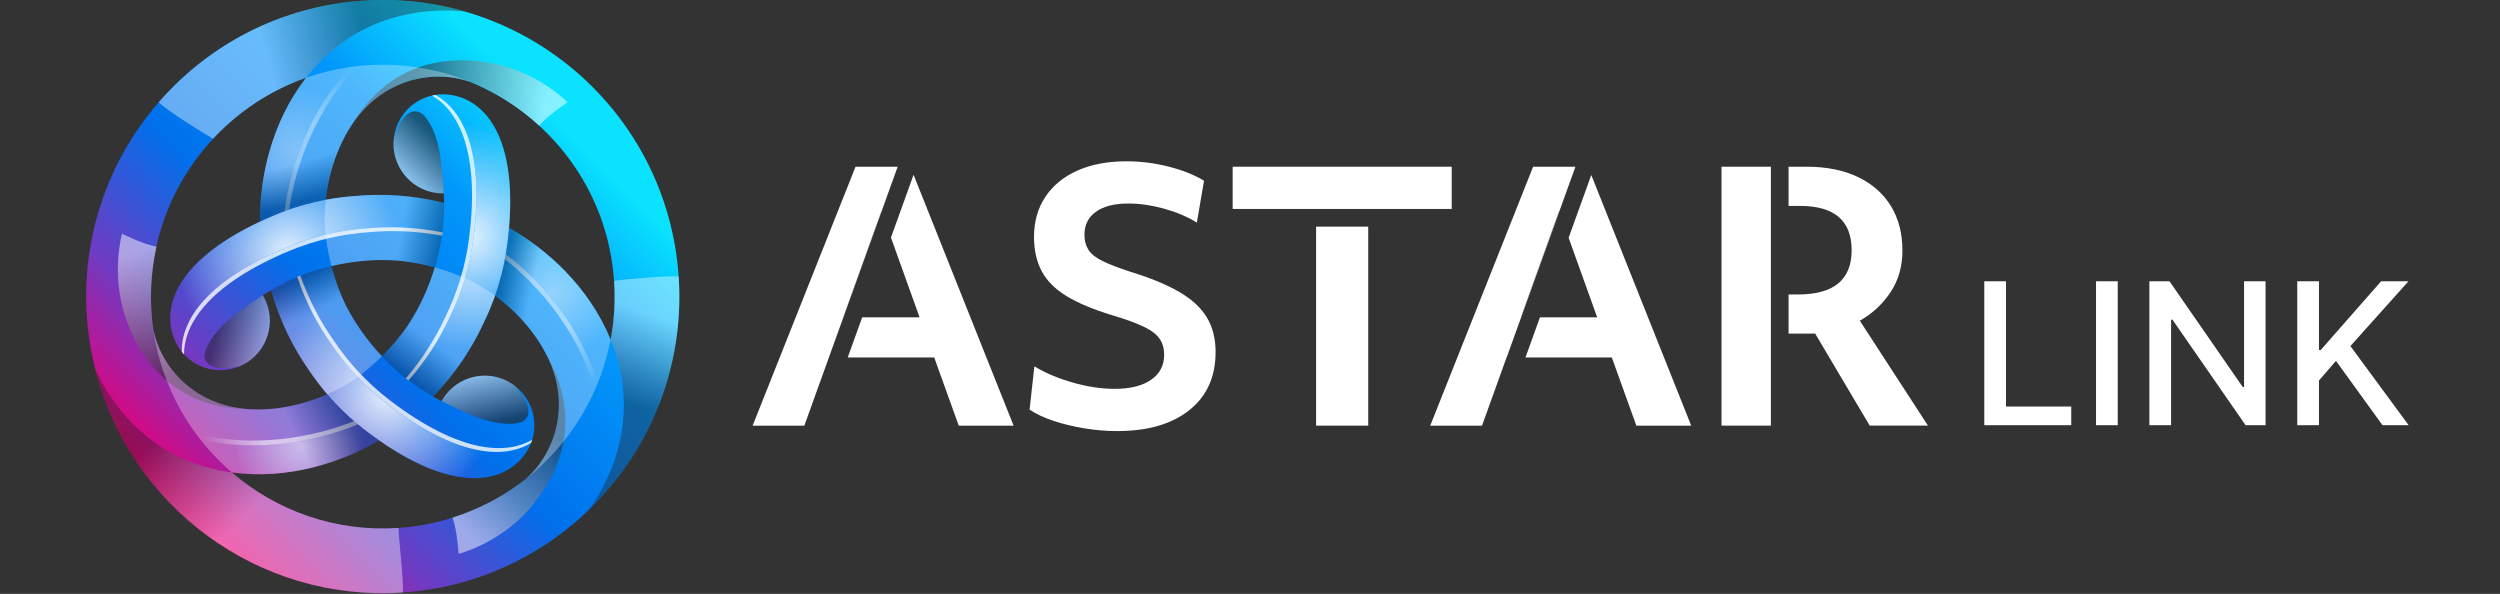 <svg width="1364" height="324" viewBox="0 0 1364 324" fill="none" xmlns="http://www.w3.org/2000/svg">
<rect x="0" y="0" width="1364" height="324" fill="#333333" stroke="none"/>
<path d="M370.269 150.84C364.199 61.68 286.999 -5.69 197.839 0.38C153.419 3.4 114.419 24.08 87.209 55.09L87.129 55.04C86.949 55.29 86.779 55.54 86.589 55.8C59.559 86.96 44.359 128.39 47.379 172.8C47.669 177.03 48.169 181.2 48.769 185.32C48.799 185.51 48.819 185.69 48.849 185.88C49.259 188.6 49.729 191.3 50.269 193.98C50.269 194.03 50.289 194.08 50.299 194.13C50.789 196.55 51.339 198.95 51.929 201.33C51.929 201.33 51.929 201.33 51.929 201.34C70.619 275.87 140.449 328.66 219.799 323.26C308.959 317.2 376.329 240 370.259 150.84H370.269ZM335.049 153.24C335.799 164.22 335.109 174.97 333.149 185.31C333.129 185.25 333.109 185.19 333.079 185.13C321.349 156.45 298.139 135.75 277.729 124.31C281.859 75.72 265.379 55.25 246.719 51.92C246.209 51.82 245.699 51.74 245.179 51.67C230.369 49.77 216.829 60.24 214.929 75.04C213.029 89.85 223.499 103.39 238.299 105.29C239.589 105.45 240.869 105.5 242.129 105.48C242.209 107.12 242.259 108.86 242.279 110.68C225.029 106.4 208.899 105.57 194.199 106.89C188.699 107.26 183.199 107.95 177.729 108.97C179.569 92.56 185.719 74.14 197.669 60.66C209.219 47.63 226.379 40.16 245.109 42.08C248.659 42.44 252.449 43.31 255.859 44.46C256.019 44.51 256.179 44.56 256.339 44.61C256.339 44.61 256.339 44.61 256.339 44.6C299.719 62.27 331.639 103.44 335.029 153.23L335.049 153.24ZM222.259 177.96C222.259 177.96 222.239 178 222.219 178.01C218.359 183.58 213.769 189.07 208.379 194.38C200.299 185.78 193.809 176.52 188.879 166.94C188.629 166.43 188.359 165.94 188.109 165.42C188.109 165.4 188.089 165.38 188.079 165.36C185.189 159.23 182.729 152.5 180.819 145.18C192.319 142.47 203.599 141.48 214.369 142C214.939 142.04 215.499 142.05 216.069 142.1C216.089 142.1 216.109 142.1 216.129 142.1C222.879 142.66 229.919 143.89 237.199 145.9C233.789 157.21 229.019 167.47 223.179 176.53C222.859 177 222.569 177.48 222.239 177.96H222.259ZM166.959 42.46C166.959 42.46 166.899 42.54 166.869 42.57C147.909 67.06 141.579 97.49 141.869 120.87C97.729 141.59 88.239 166.1 94.689 183.92C94.859 184.41 95.039 184.89 95.249 185.37C101.009 199.14 116.839 205.64 130.609 199.88C144.379 194.12 150.879 178.29 145.119 164.51C144.619 163.31 144.019 162.18 143.369 161.09C144.769 160.19 146.259 159.26 147.849 158.33C152.769 175.41 160.059 189.86 168.549 201.93C171.609 206.5 174.949 210.91 178.569 215.13C163.439 221.75 144.409 225.63 126.759 222.02C109.699 218.54 94.649 207.4 86.949 190.23C85.489 186.97 84.349 183.26 83.639 179.73C83.199 176.65 82.829 173.54 82.619 170.39C78.679 112.42 114.639 60.82 166.979 42.44L166.959 42.46ZM217.409 288.04C182.989 290.38 150.809 278.64 126.489 257.77C157.169 261.95 186.689 252.21 206.799 240.26C246.829 268.15 272.809 264.11 285.029 249.62C285.369 249.23 285.699 248.83 286.009 248.41C295.059 236.54 292.759 219.58 280.889 210.53C269.019 201.48 252.059 203.78 243.009 215.65C242.219 216.69 241.539 217.77 240.929 218.88C239.459 218.13 237.919 217.3 236.329 216.39C248.669 203.58 257.469 190.02 263.679 176.62C266.109 171.67 268.259 166.56 270.109 161.31C283.409 171.1 296.299 185.65 302.009 202.75C307.519 219.27 305.409 237.87 294.379 253.13C292.289 256.02 289.639 258.87 286.939 261.25C286.899 261.28 286.859 261.32 286.819 261.36C267.529 276.52 243.669 286.25 217.409 288.04Z" fill="url(#paint0_linear_93_330)"/>
<path style="mix-blend-mode:overlay" opacity="0.9" d="M246.719 51.92C246.209 51.82 245.699 51.74 245.179 51.67C242.559 51.33 239.979 51.4 237.499 51.8C252.979 60.22 264.269 83.69 258.329 129.97C256.359 145.3 251.809 159.89 245.219 173.27C239.889 184.78 232.629 196.4 222.869 207.57C227.549 211.08 232.119 214.02 236.309 216.4C248.649 203.59 257.449 190.03 263.659 176.63C270.239 163.24 274.799 148.66 276.769 133.33C283.829 78.22 266.489 55.45 246.719 51.92Z" fill="url(#paint1_radial_93_330)"/>
<g style="mix-blend-mode:overlay" opacity="0.8">
<path d="M258.339 129.97C264.269 83.68 252.989 60.22 237.509 51.8C236.909 51.9 236.309 52.02 235.719 52.16C250.879 60.87 261.779 84.31 255.929 129.97C253.959 145.3 249.409 159.89 242.819 173.27C237.659 184.4 230.689 195.63 221.419 206.45C221.909 206.83 222.399 207.2 222.889 207.56C232.639 196.39 239.899 184.77 245.239 173.26C251.819 159.87 256.379 145.29 258.349 129.96L258.339 129.97Z" fill="white"/>
</g>
<path style="mix-blend-mode:overlay" opacity="0.5" d="M199.499 234.95C198.049 233.84 196.649 232.68 195.249 231.52C172.399 241.05 140.739 247.03 109.289 239.73C114.439 246.29 120.189 252.35 126.499 257.77C157.179 261.95 186.699 252.21 206.809 240.26C204.419 238.6 201.989 236.84 199.509 234.94L199.499 234.95Z" fill="url(#paint2_radial_93_330)"/>
<path style="mix-blend-mode:overlay" opacity="0.6" d="M195.239 231.52C194.539 230.94 193.839 230.37 193.149 229.77C170.129 238.97 138.319 244.47 106.939 236.65C107.699 237.69 108.479 238.72 109.279 239.73C140.729 247.03 172.399 241.05 195.239 231.52Z" fill="url(#paint3_linear_93_330)"/>
<path style="mix-blend-mode:overlay" opacity="0.9" d="M94.689 183.96C94.859 184.45 95.039 184.93 95.249 185.41C96.269 187.85 97.619 190.04 99.199 192C98.749 174.38 113.429 152.88 156.479 134.87C170.739 128.91 185.649 125.56 200.539 124.57C213.179 123.43 226.869 123.91 241.419 126.77C242.119 120.96 242.379 115.53 242.349 110.72C225.089 106.44 208.949 105.6 194.239 106.92C179.359 107.91 164.439 111.26 150.179 117.22C98.919 138.66 87.879 165.06 94.699 183.95L94.689 183.96Z" fill="url(#paint4_radial_93_330)"/>
<g style="mix-blend-mode:overlay" opacity="0.8">
<path d="M156.479 134.87C113.429 152.87 98.749 174.38 99.199 192C99.589 192.48 99.989 192.92 100.409 193.37C100.379 175.89 115.229 154.72 157.689 136.96C171.949 131 186.859 127.65 201.749 126.66C213.969 125.56 227.179 125.99 241.189 128.6C241.269 127.98 241.339 127.38 241.419 126.77C226.869 123.91 213.179 123.43 200.539 124.57C185.659 125.56 170.739 128.91 156.479 134.87Z" fill="white"/>
</g>
<path style="mix-blend-mode:overlay" opacity="0.4" d="M276.809 133.34C276.579 135.15 276.269 136.95 275.969 138.74C295.649 153.76 316.659 178.2 326.059 209.08C329.169 201.34 331.549 193.33 333.079 185.16C321.349 156.5 298.169 135.8 277.759 124.36C277.509 127.26 277.199 130.24 276.809 133.34Z" fill="url(#paint5_radial_93_330)"/>
<path style="mix-blend-mode:overlay" opacity="0.5" d="M275.969 138.73C275.819 139.63 275.669 140.52 275.499 141.41C294.979 156.74 315.639 181.55 324.559 212.63C325.079 211.45 325.579 210.26 326.059 209.07C316.659 178.19 295.649 153.75 275.969 138.73Z" fill="url(#paint6_linear_93_330)"/>
<path style="mix-blend-mode:overlay" opacity="0.9" d="M285.039 249.59C285.379 249.2 285.709 248.8 286.019 248.38C287.619 246.28 288.849 244.01 289.749 241.67C274.719 250.87 248.749 248.91 211.629 220.63C199.339 211.26 188.979 200.02 180.679 187.63C173.379 177.26 166.939 165.16 162.149 151.13C156.769 153.43 151.929 155.92 147.789 158.35C152.709 175.44 160.059 189.84 168.559 201.92C176.859 214.31 187.219 225.56 199.509 234.92C243.709 268.59 272.089 264.96 285.039 249.6V249.59Z" fill="url(#paint7_radial_93_330)"/>
<g style="mix-blend-mode:overlay" opacity="0.8">
<path d="M211.639 220.62C248.759 248.9 274.719 250.86 289.759 241.66C289.979 241.09 290.159 240.51 290.339 239.93C275.219 248.7 249.459 246.42 212.849 218.52C200.559 209.15 190.199 197.91 181.899 185.52C174.839 175.49 168.599 163.83 163.859 150.39C163.279 150.63 162.719 150.87 162.159 151.11C166.949 165.14 173.389 177.24 180.689 187.61C188.989 200 199.349 211.25 211.639 220.61V220.62Z" fill="white"/>
</g>
<path style="mix-blend-mode:overlay" opacity="0.3" d="M150.139 117.18C151.829 116.47 153.529 115.84 155.239 115.21C158.409 90.66 169.069 60.25 191.109 36.66C182.849 37.84 174.729 39.78 166.879 42.54C147.919 67.03 141.589 97.46 141.879 120.84C144.509 119.6 147.249 118.38 150.139 117.17V117.18Z" fill="url(#paint8_radial_93_330)"/>
<path style="mix-blend-mode:overlay" opacity="0.4" d="M155.239 115.21C156.089 114.89 156.939 114.57 157.799 114.27C161.339 89.74 172.489 59.44 194.949 36.17C193.669 36.31 192.389 36.47 191.119 36.65C169.079 60.23 158.419 90.65 155.249 115.2L155.239 115.21Z" fill="url(#paint9_linear_93_330)"/>
<path style="mix-blend-mode:multiply" opacity="0.4" d="M197.84 0.38C153.42 3.4 114.42 24.08 87.21 55.09C87 55.32 86.8 55.56 86.6 55.79C91.9 61.04 109.21 71.41 116.23 75.73C130.01 60.91 147.33 49.35 166.96 42.46C168.33 40.69 169.75 38.95 171.26 37.25C189.54 16.62 214.5 5.72 243.45 5.72C246.67 5.72 253.24 6.23 253.38 6.24C235.82 1.21 217.12 -0.93 197.84 0.38Z" fill="url(#paint10_linear_93_330)"/>
<path style="mix-blend-mode:multiply" opacity="0.4" d="M217.409 288.04C182.989 290.38 150.809 278.64 126.489 257.77C124.229 257.46 121.959 257.09 119.689 256.63C92.689 251.11 70.76 234.95 56.289 209.87C54.679 207.08 53.239 204.24 51.94 201.35C70.629 275.88 140.459 328.66 219.809 323.27C220.159 315.1 217.749 296.14 217.409 288.05V288.04Z" fill="url(#paint11_linear_93_330)"/>
<path style="mix-blend-mode:multiply" opacity="0.4" d="M370.27 150.84C365.3 150.33 341.02 152.25 335.05 153.24C335.8 164.22 335.11 174.97 333.15 185.31C333.99 187.37 334.78 189.45 335.5 191.59C344.22 217.73 341.18 244.8 326.71 269.88C325.13 272.62 323.42 275.24 321.61 277.77C321.58 277.82 321.54 277.87 321.51 277.91C321.51 277.91 321.58 277.85 321.63 277.81C354.5 245.83 373.64 200.19 370.29 150.85L370.27 150.84Z" fill="url(#paint12_linear_93_330)"/>
<path style="mix-blend-mode:multiply" opacity="0.5" d="M245.119 42.09C248.669 42.45 252.459 43.32 255.869 44.47C256.029 44.52 256.189 44.57 256.349 44.62C256.349 44.62 256.349 44.62 256.349 44.61C270.309 50.3 283.069 58.43 294.089 68.49C294.109 68.51 294.139 68.53 294.159 68.55C299.469 62.48 309.689 55.81 309.689 55.81C309.689 55.81 294.029 39.8 270.089 34.83C253.329 31.35 215.519 27.98 191.669 68.56C191.669 68.56 191.759 68.47 191.899 68.34C193.659 65.67 195.539 63.08 197.659 60.69C209.209 47.66 226.369 40.19 245.099 42.11L245.119 42.09Z" fill="url(#paint13_linear_93_330)"/>
<path style="mix-blend-mode:multiply" opacity="0.5" d="M294.37 253.13C292.28 256.02 289.63 258.87 286.93 261.25C286.81 261.36 286.68 261.48 286.56 261.59C286.56 261.59 286.56 261.59 286.56 261.6C274.66 270.85 261.23 277.83 247.01 282.35C246.98 282.36 246.96 282.37 246.93 282.38C249.53 290.01 250.2 302.2 250.2 302.2C250.2 302.2 271.9 296.65 288.17 278.4C299.56 265.62 321.39 234.57 298.17 193.63C298.17 193.63 298.2 193.76 298.24 193.94C299.67 196.8 300.97 199.72 301.99 202.75C307.5 219.27 305.39 237.87 294.36 253.13H294.37Z" fill="url(#paint14_linear_93_330)"/>
<path style="mix-blend-mode:multiply" opacity="0.5" d="M86.989 190.29C85.529 187.03 84.389 183.32 83.679 179.79C83.649 179.63 83.599 179.46 83.569 179.3C83.569 179.3 83.569 179.3 83.559 179.3C81.509 164.37 82.169 149.25 85.369 134.68C85.369 134.65 85.369 134.62 85.379 134.59C77.469 133.03 66.579 127.51 66.579 127.51C66.579 127.51 60.539 149.08 68.209 172.3C73.579 188.56 89.559 222.99 136.619 223.35C136.619 223.35 136.499 223.31 136.309 223.26C133.119 223.07 129.939 222.74 126.799 222.1C109.739 218.62 94.689 207.48 86.989 190.31V190.29Z" fill="url(#paint15_linear_93_330)"/>
<path style="mix-blend-mode:multiply" opacity="0.6" d="M238.309 105.29C239.599 105.45 240.879 105.5 242.139 105.48C242.139 105.48 241.289 88.67 239.229 80.04C237.169 71.41 234.119 65.7 230.779 62.47C228.379 60.15 220.819 57.27 214.939 75.05C213.039 89.86 223.509 103.4 238.309 105.3V105.29Z" fill="url(#paint16_linear_93_330)"/>
<path style="mix-blend-mode:multiply" opacity="0.5" d="M145.12 164.55C144.62 163.35 144.02 162.22 143.37 161.13C143.37 161.13 129.23 170.27 122.79 176.37C116.35 182.47 112.93 187.96 111.8 192.48C110.99 195.71 112.28 203.71 130.61 199.91C144.38 194.15 150.88 178.32 145.12 164.54V164.55Z" fill="url(#paint17_linear_93_330)"/>
<path style="mix-blend-mode:multiply" opacity="0.6" d="M243.029 215.61C242.239 216.65 241.559 217.73 240.949 218.84C240.949 218.84 255.929 226.51 264.439 229.04C272.939 231.57 279.409 231.78 283.889 230.5C287.089 229.58 293.369 224.47 280.919 210.49C269.049 201.44 252.089 203.74 243.039 215.61H243.029Z" fill="url(#paint18_linear_93_330)"/>
<path style="mix-blend-mode:multiply" opacity="0.3" d="M237.209 145.9C233.799 157.21 229.029 167.47 223.189 176.53C222.869 177 222.579 177.48 222.249 177.96C222.239 177.98 222.229 178 222.209 178.01C218.349 183.58 213.759 189.07 208.369 194.38C212.069 198.32 216.079 202.14 220.479 205.76C226.009 210.12 231.419 213.63 236.319 216.4C248.659 203.59 257.459 190.03 263.669 176.63C266.099 171.68 268.249 166.57 270.099 161.32C264.409 157.13 258.639 153.79 253.329 151.53C247.829 149.19 242.459 147.35 237.209 145.9Z" fill="url(#paint19_linear_93_330)"/>
<path style="mix-blend-mode:multiply" opacity="0.3" d="M126.489 257.77C157.169 261.95 186.689 252.21 206.799 240.26C204.409 238.6 201.979 236.84 199.499 234.94C191.739 229.03 184.749 222.36 178.569 215.14C163.439 221.76 144.409 225.64 126.759 222.03C109.699 218.55 94.649 207.41 86.949 190.24C85.489 186.98 84.349 183.27 83.639 179.74C88.099 211.02 103.879 238.35 126.509 257.76L126.489 257.77Z" fill="url(#paint20_linear_93_330)"/>
<path style="mix-blend-mode:multiply" opacity="0.3" d="M208.37 194.38C200.29 185.78 193.8 176.52 188.87 166.94C188.62 166.43 188.35 165.94 188.1 165.42C188.1 165.4 188.08 165.38 188.07 165.36C185.18 159.23 182.72 152.5 180.81 145.18C175.56 146.42 170.26 147.98 164.94 149.97C158.42 152.57 152.68 155.5 147.84 158.35C152.76 175.43 160.05 189.88 168.54 201.95C171.6 206.52 174.94 210.93 178.56 215.15C185.05 212.31 190.83 208.98 195.45 205.51C200.22 201.93 204.49 198.2 208.37 194.39V194.38Z" fill="url(#paint21_linear_93_330)"/>
<path style="mix-blend-mode:multiply" opacity="0.3" d="M166.859 42.58C147.899 67.07 141.569 97.5 141.859 120.88C144.499 119.64 147.249 118.41 150.149 117.2C159.139 113.44 168.389 110.73 177.729 108.98C179.569 92.57 185.719 74.15 197.669 60.67C209.219 47.64 226.379 40.17 245.109 42.09C248.659 42.45 252.449 43.32 255.859 44.47C256.019 44.52 256.179 44.57 256.339 44.62C256.339 44.62 256.339 44.62 256.339 44.61C239.089 37.58 220.029 34.26 200.219 35.61C188.589 36.4 177.439 38.78 166.939 42.47C166.909 42.51 166.879 42.55 166.849 42.58H166.859Z" fill="url(#paint22_linear_93_330)"/>
<path style="mix-blend-mode:multiply" opacity="0.3" d="M333.08 185.12C321.35 156.44 298.14 135.74 277.73 124.3C277.48 127.21 277.17 130.2 276.77 133.32C275.53 142.99 273.26 152.36 270.1 161.32C283.4 171.11 296.29 185.66 302 202.76C307.51 219.28 305.4 237.88 294.37 253.14C292.28 256.03 289.63 258.88 286.93 261.26C286.89 261.29 286.85 261.33 286.81 261.37C310.57 242.7 327.37 215.79 333.13 185.31C333.11 185.25 333.09 185.19 333.06 185.13L333.08 185.12Z" fill="url(#paint23_linear_93_330)"/>
<path style="mix-blend-mode:multiply" opacity="0.3" d="M177.648 128.44C178.368 134.36 179.458 139.92 180.818 145.18C192.318 142.47 203.598 141.48 214.368 142C214.938 142.04 215.498 142.05 216.068 142.1C216.088 142.1 216.108 142.1 216.128 142.1C222.878 142.66 229.918 143.89 237.198 145.9C238.758 140.73 240.058 135.36 240.988 129.75C241.998 122.77 242.328 116.32 242.288 110.69C225.038 106.41 208.908 105.58 194.208 106.9C188.708 107.27 183.208 107.96 177.738 108.98C176.948 116.02 176.948 122.7 177.638 128.44H177.648Z" fill="url(#paint24_linear_93_330)"/>
<path d="M850.599 115.13L829.779 173.12H829.939L850.719 115.47L850.599 115.13Z" fill="white"/>
<path d="M480.899 115.13L460.089 173.12H460.149L480.979 115.35L480.899 115.13Z" fill="white"/>
<path d="M486.099 129.61L501.719 173.12H470.409L462.509 195.05H509.709L523.089 232.23H553.019L498.449 95.36L486.099 129.61Z" fill="white"/>
<path d="M460.089 173.12L480.899 115.13L480.979 115.35L489.769 90.96H466.779L410.639 232.23H438.839L460.149 173.12H460.089Z" fill="white"/>
<path d="M643.718 159.46C636.898 155.44 627.858 151.69 616.578 148.22C610.138 146.12 605.088 144.17 601.428 142.36C597.768 140.57 595.228 138.52 593.808 136.23C592.378 133.94 591.668 131.24 591.668 128.14C591.668 122.68 593.778 118.47 597.988 115.5C602.198 112.52 608.088 111.04 615.648 111.04C621.848 111.04 628.318 111.97 635.068 113.83C641.818 115.69 647.798 118.23 653.008 121.45L656.908 98.59C651.578 95.37 645.108 92.8 637.488 90.88C629.868 88.96 622.278 88 614.718 88C604.428 88 595.508 89.67 587.948 93.02C580.388 96.37 574.538 101.14 570.388 107.33C566.238 113.53 564.158 120.84 564.158 129.26C564.158 136.45 565.558 142.67 568.338 147.94C571.128 153.21 575.678 157.76 581.998 161.6C588.318 165.44 596.618 168.91 606.908 172.01C614.348 174.24 620.108 176.35 624.198 178.33C628.288 180.31 631.138 182.51 632.748 184.93C634.358 187.35 635.168 190.23 635.168 193.57C635.168 199.4 632.778 203.95 628.008 207.23C623.238 210.51 616.638 212.15 608.208 212.15C600.898 212.15 593.248 211.01 585.258 208.71C577.268 206.42 570.298 203.48 564.348 199.88L561.748 223.48C565.218 225.84 569.558 227.88 574.758 229.61C579.968 231.35 585.568 232.71 591.578 233.7C597.588 234.69 603.568 235.19 609.518 235.19C626.248 235.19 639.378 231.38 648.918 223.76C658.458 216.14 663.228 205.58 663.228 192.07C663.228 184.88 661.678 178.66 658.578 173.39C655.478 168.12 650.518 163.48 643.708 159.45L643.718 159.46Z" fill="white"/>
<path d="M792.049 90.96H672.539V114H792.049V90.96Z" fill="white"/>
<path d="M746.508 123.66H718.068V232.23H746.508V123.66Z" fill="white"/>
<path d="M829.779 173.12L850.599 115.13L850.719 115.47L859.559 90.96H836.469L780.339 232.23H808.589L821.969 195.05H822.029L829.939 173.12H829.779Z" fill="white"/>
<path d="M855.839 129.74L871.419 173.12H840.199L832.289 195.05H879.409L892.789 232.23H922.719L868.199 95.47L855.839 129.74Z" fill="white"/>
<path d="M1014.72 174.98C1021.54 171.14 1027.11 165.97 1031.45 159.46C1035.79 152.96 1037.96 145.37 1037.96 136.69C1037.96 127.27 1035.85 119.16 1031.64 112.34C1027.42 105.53 1021.42 100.26 1013.61 96.54C1005.8 92.82 996.509 90.96 985.729 90.96H975.849V112.34H982.009C1000.85 112.34 1010.26 120.39 1010.26 136.5C1010.26 152.61 1000.53 160.66 981.079 160.66H975.849V182.03H990.369L1020.11 232.21H1051.89L1014.71 174.96L1014.72 174.98Z" fill="white"/>
<path d="M966.199 90.96H939.259V232.22H966.199V90.96Z" fill="white"/>
<path d="M1082.63 232V153.455H1094.48V221.798H1130.07V232H1082.63ZM1155.44 153.455V232H1143.59V153.455H1155.44ZM1236.09 153.455V232H1225.2L1185.28 174.395H1184.55V232H1172.7V153.455H1183.67L1223.63 211.136H1224.36V153.455H1236.09ZM1253.38 232V153.455H1265.23V190.963H1266.19L1299.14 153.455H1314.06L1282.38 188.815L1314.17 232H1299.9L1274.51 196.908L1265.23 207.57V232H1253.38Z" fill="white"/>
<defs>
<linearGradient id="paint0_linear_93_330" x1="98.389" y1="272.26" x2="304.739" y2="65.91" gradientUnits="userSpaceOnUse">
<stop stop-color="#E6007A"/>
<stop offset="0.21" stop-color="#703AC2"/>
<stop offset="0.46" stop-color="#0070EB"/>
<stop offset="0.77" stop-color="#0297FB"/>
<stop offset="1" stop-color="#0AE2FF"/>
</linearGradient>
<radialGradient id="paint1_radial_93_330" cx="0" cy="0" r="1" gradientUnits="userSpaceOnUse" gradientTransform="translate(254.949 129.07) scale(61.53 61.53)">
<stop stop-color="white"/>
<stop offset="1" stop-color="white" stop-opacity="0"/>
</radialGradient>
<radialGradient id="paint2_radial_93_330" cx="0" cy="0" r="1" gradientUnits="userSpaceOnUse" gradientTransform="translate(163.999 243.21) scale(35.8 35.8)">
<stop stop-color="white"/>
<stop offset="1" stop-color="white" stop-opacity="0"/>
</radialGradient>
<linearGradient id="paint3_linear_93_330" x1="110.279" y1="237.15" x2="144.789" y2="236.67" gradientUnits="userSpaceOnUse">
<stop stop-color="white" stop-opacity="0"/>
<stop offset="1" stop-color="white"/>
</linearGradient>
<radialGradient id="paint4_radial_93_330" cx="0" cy="0" r="1" gradientUnits="userSpaceOnUse" gradientTransform="translate(157.393 138.252) rotate(-120) scale(61.53)">
<stop stop-color="white"/>
<stop offset="1" stop-color="white" stop-opacity="0"/>
</radialGradient>
<radialGradient id="paint5_radial_93_330" cx="0" cy="0" r="1" gradientUnits="userSpaceOnUse" gradientTransform="translate(301.715 159.947) rotate(-120) scale(35.8 35.8)">
<stop stop-color="white"/>
<stop offset="1" stop-color="white" stop-opacity="0"/>
</radialGradient>
<linearGradient id="paint6_linear_93_330" x1="323.336" y1="209.494" x2="305.665" y2="179.848" gradientUnits="userSpaceOnUse">
<stop stop-color="white" stop-opacity="0"/>
<stop offset="1" stop-color="white"/>
</linearGradient>
<radialGradient id="paint7_radial_93_330" cx="0" cy="0" r="1" gradientUnits="userSpaceOnUse" gradientTransform="translate(211.208 215.289) rotate(120) scale(61.53 61.53)">
<stop stop-color="white"/>
<stop offset="1" stop-color="white" stop-opacity="0"/>
</radialGradient>
<radialGradient id="paint8_radial_93_330" cx="0" cy="0" r="1" gradientUnits="userSpaceOnUse" gradientTransform="translate(160.737 82.307) rotate(120) scale(35.8 35.8)">
<stop stop-color="white"/>
<stop offset="1" stop-color="white" stop-opacity="0"/>
</radialGradient>
<linearGradient id="paint9_linear_93_330" x1="192.837" y1="38.809" x2="176.002" y2="68.927" gradientUnits="userSpaceOnUse">
<stop stop-color="white" stop-opacity="0"/>
<stop offset="1" stop-color="white"/>
</linearGradient>
<linearGradient id="paint10_linear_93_330" x1="200.34" y1="23.5" x2="147.63" y2="38.83" gradientUnits="userSpaceOnUse">
<stop stop-color="#231F20"/>
<stop offset="1" stop-color="white"/>
</linearGradient>
<linearGradient id="paint11_linear_93_330" x1="100.719" y1="224.56" x2="144.809" y2="270.57" gradientUnits="userSpaceOnUse">
<stop stop-color="#231F20"/>
<stop offset="1" stop-color="white"/>
</linearGradient>
<linearGradient id="paint12_linear_93_330" x1="337.36" y1="217.63" x2="352.7" y2="170.98" gradientUnits="userSpaceOnUse">
<stop stop-color="#231F20"/>
<stop offset="1" stop-color="white"/>
</linearGradient>
<linearGradient id="paint13_linear_93_330" x1="224.369" y1="50.17" x2="295.049" y2="66.36" gradientUnits="userSpaceOnUse">
<stop stop-color="#231F20"/>
<stop offset="1" stop-color="white"/>
</linearGradient>
<linearGradient id="paint14_linear_93_330" x1="297.745" y1="231.11" x2="248.393" y2="284.231" gradientUnits="userSpaceOnUse">
<stop stop-color="#231F20"/>
<stop offset="1" stop-color="white"/>
</linearGradient>
<linearGradient id="paint15_linear_93_330" x1="104.368" y1="204.221" x2="83.049" y2="134.915" gradientUnits="userSpaceOnUse">
<stop stop-color="#231F20"/>
<stop offset="1" stop-color="white"/>
</linearGradient>
<linearGradient id="paint16_linear_93_330" x1="239.819" y1="76.24" x2="217.449" y2="98.61" gradientUnits="userSpaceOnUse">
<stop stop-color="#231F20"/>
<stop offset="1" stop-color="white"/>
</linearGradient>
<linearGradient id="paint17_linear_93_330" x1="119.215" y1="177.764" x2="149.764" y2="185.957" gradientUnits="userSpaceOnUse">
<stop stop-color="#231F20"/>
<stop offset="1" stop-color="white"/>
</linearGradient>
<linearGradient id="paint18_linear_93_330" x1="267.424" y1="231.441" x2="259.245" y2="200.888" gradientUnits="userSpaceOnUse">
<stop stop-color="#231F20"/>
<stop offset="1" stop-color="white"/>
</linearGradient>
<linearGradient id="paint19_linear_93_330" x1="220.929" y1="204.28" x2="234.349" y2="185.74" gradientUnits="userSpaceOnUse">
<stop stop-color="#231F20"/>
<stop offset="1" stop-color="white"/>
</linearGradient>
<linearGradient id="paint20_linear_93_330" x1="174.719" y1="196.25" x2="147.879" y2="209.03" gradientUnits="userSpaceOnUse">
<stop stop-color="#231F20"/>
<stop offset="1" stop-color="white"/>
</linearGradient>
<linearGradient id="paint21_linear_93_330" x1="164.98" y1="151.58" x2="173.29" y2="168.83" gradientUnits="userSpaceOnUse">
<stop stop-color="#231F20"/>
<stop offset="1" stop-color="white"/>
</linearGradient>
<linearGradient id="paint22_linear_93_330" x1="203.629" y1="98.29" x2="197.879" y2="78.48" gradientUnits="userSpaceOnUse">
<stop stop-color="#231F20"/>
<stop offset="1" stop-color="white"/>
</linearGradient>
<linearGradient id="paint23_linear_93_330" x1="265.61" y1="188.99" x2="282.22" y2="192.82" gradientUnits="userSpaceOnUse">
<stop stop-color="#231F20"/>
<stop offset="1" stop-color="white"/>
</linearGradient>
<linearGradient id="paint24_linear_93_330" x1="239.528" y1="132.86" x2="218.448" y2="129.03" gradientUnits="userSpaceOnUse">
<stop stop-color="#231F20"/>
<stop offset="1" stop-color="white"/>
</linearGradient>
</defs>
</svg>
